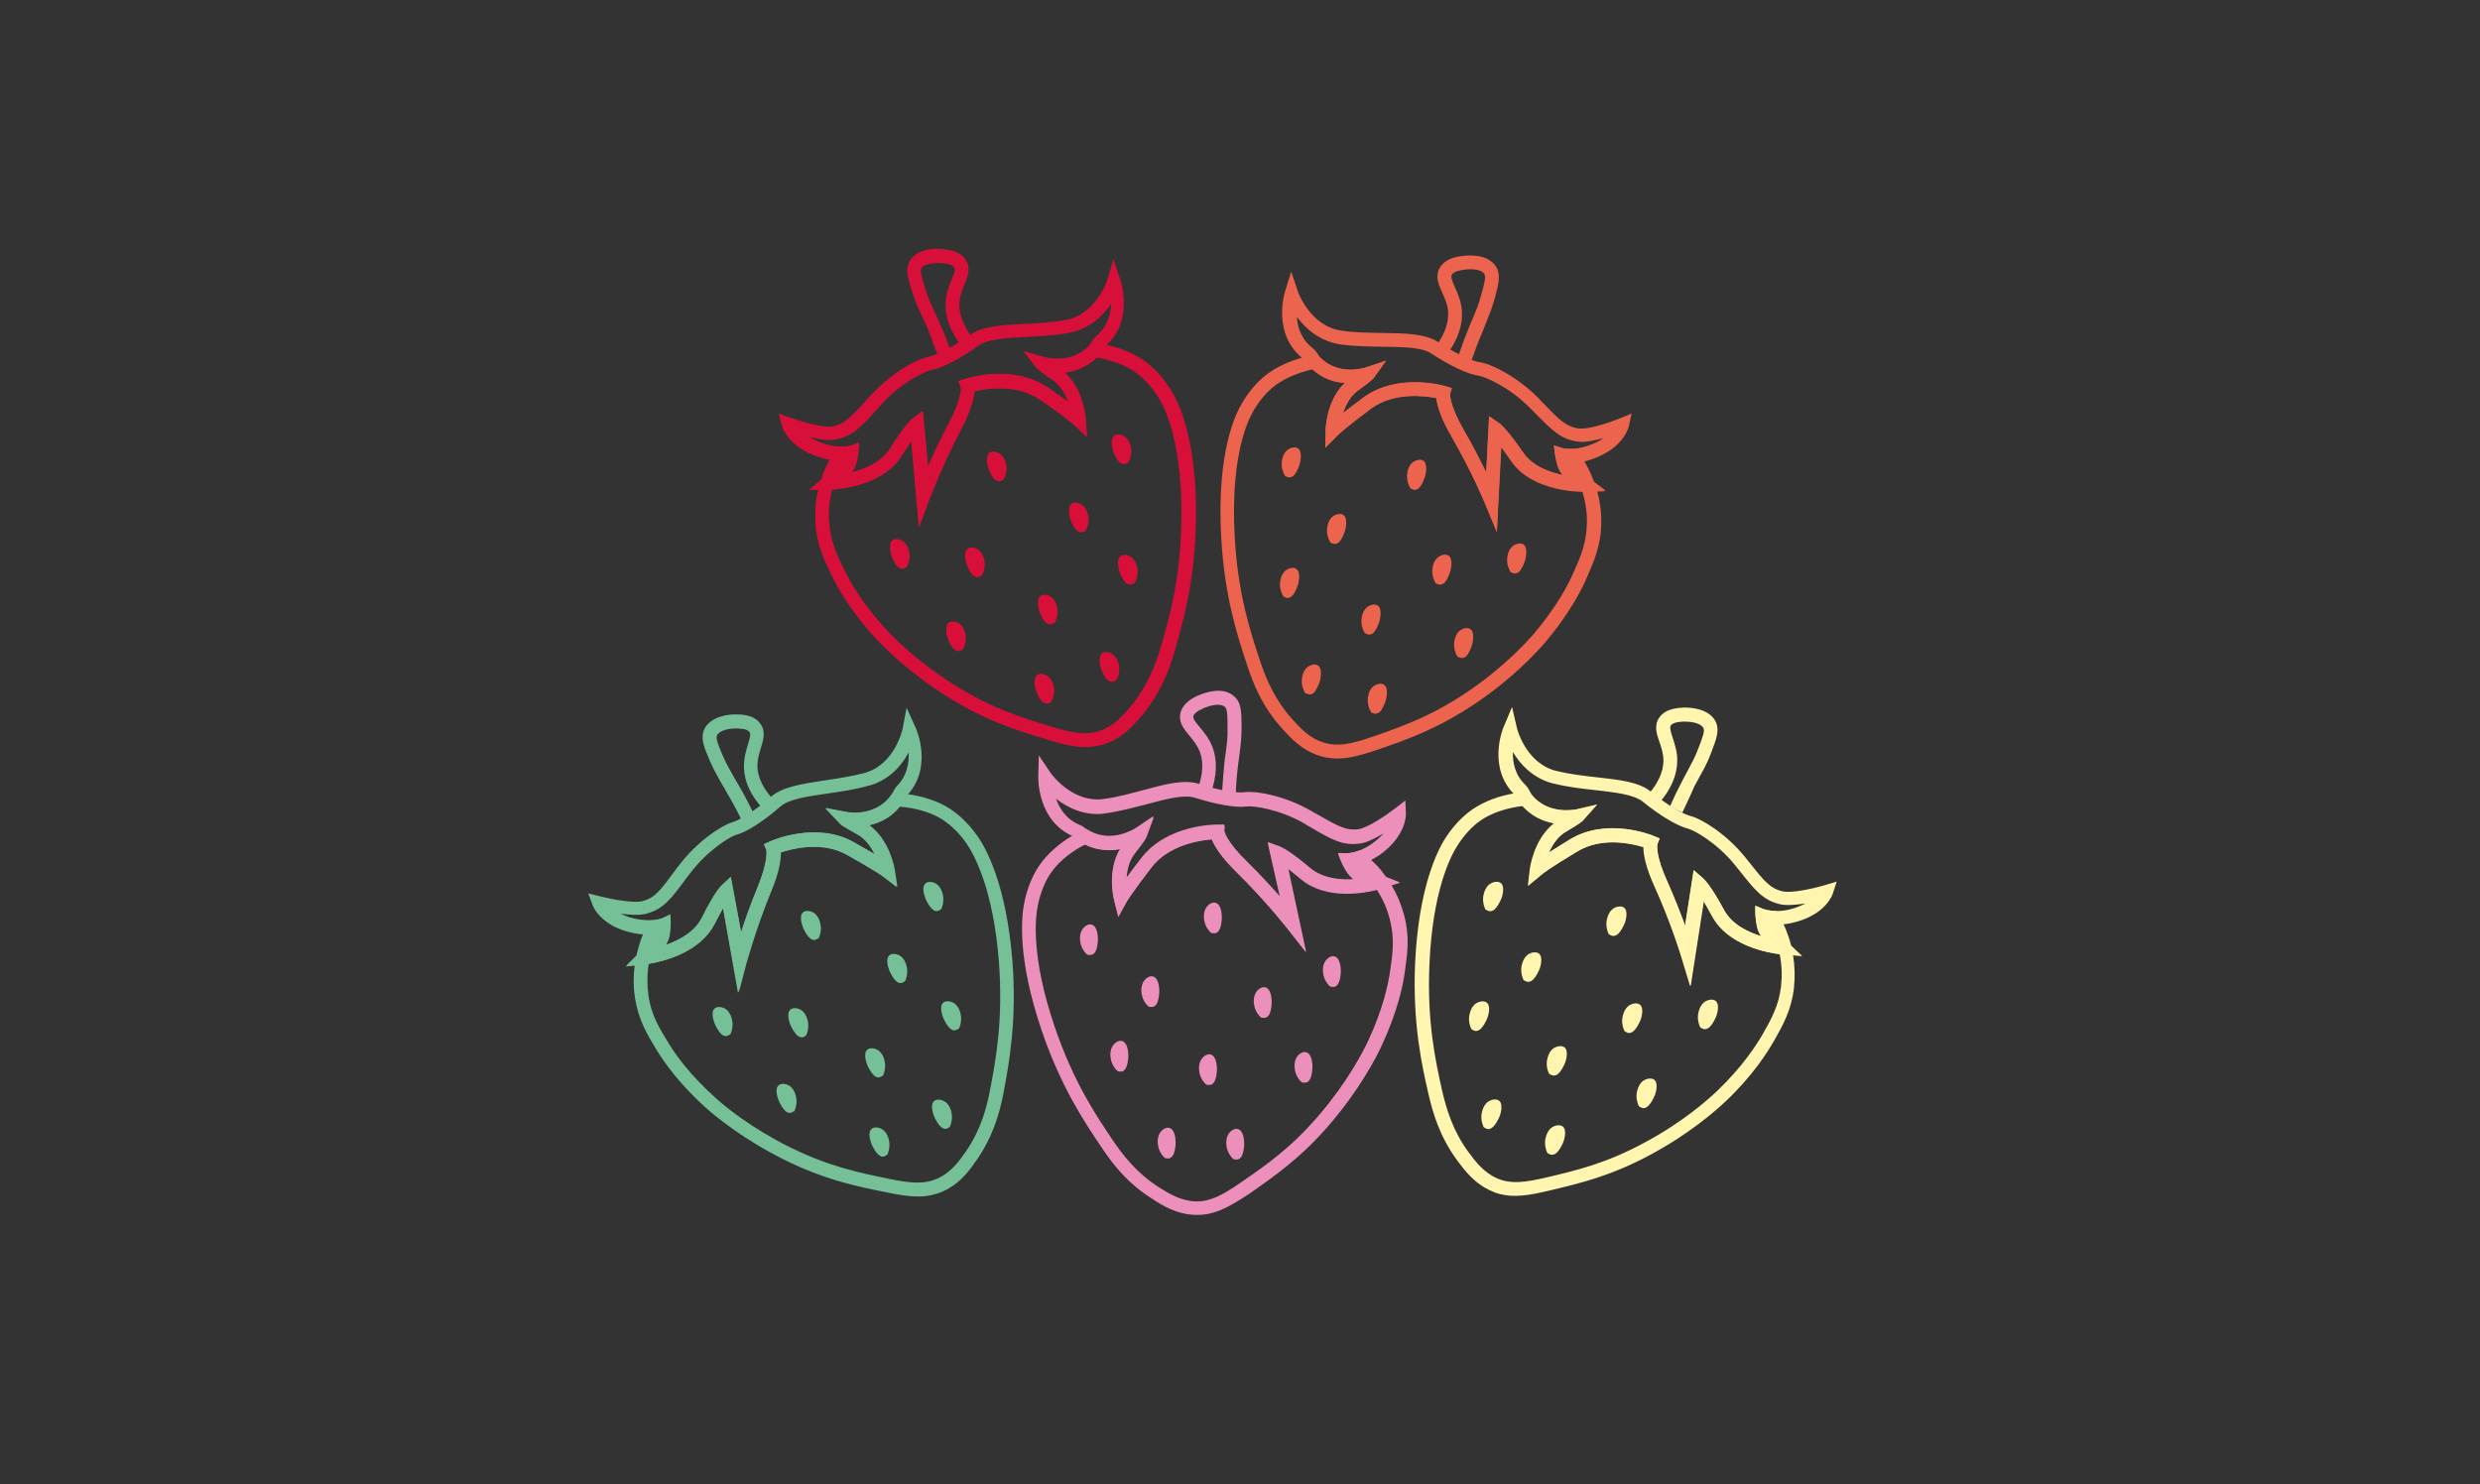 <?xml version="1.0" encoding="utf-8"?>
<!-- Generator: Adobe Illustrator 26.0.0, SVG Export Plug-In . SVG Version: 6.00 Build 0)  -->
<svg version="1.1" id="Capa_1" xmlns="http://www.w3.org/2000/svg" xmlns:xlink="http://www.w3.org/1999/xlink" x="0px" y="0px"
	 viewBox="0 0 864.7 517.5" style="enable-background:new 0 0 864.7 517.5;" xml:space="preserve">
<rect x="0" y="0" width="864.7" height="517.5" fill="#333333" stroke="none"/>
<style type="text/css">
	.st0{fill:#FFFFFF;}
	.st1{fill:#D80F38;}
	.st2{fill:#EC634E;}
	.st3{fill:#75C096;}
	.st4{fill:#ED8FBB;}
	.st5{fill:#FFF5AF;}
</style>
<path class="st0" d="M272.5,272.4"/>
<g>
	<g>
		<path class="st1" d="M364.9,257.8c-10.3-3.1-21-6.4-34.3-14.7c-13.3-8.3-21.9-16.9-25-20.2c-8.8-9.5-13.5-17.9-15.5-22l0,0
			c-2.8-5.7-5.4-11.1-5.8-18.9c-0.2-3.8,0.1-7.6,1-11.3l-3,0l3.9-3.3c0.1-0.2,0.1-0.3,0.2-0.5c0.5-1.6,1.2-3.2,1.9-4.8
			c0.9-1.9,1.9-3.7,3.1-5.4l0.7-1l1.3,0c2.2,0,3.5-0.4,3.5-0.4c0,0,0,0,0,0l2.6-1c0,0-0.2,7.4-3,10.5c4.8-1.1,10.8-3.5,13.9-8.5
			c5-8.1,7.4-10.1,7.8-10.4l3.5-2.6l1.8,19.5c1.8-4.2,4.3-9.6,7.3-15.2c4.4-8.4,4.3-12.1,4.2-12.6l-0.7-2l2.3-0.8
			c0.7-0.2,16.6-5.4,28.9,3c3,2.1,5.3,3.7,7.1,5c-1-2.7-2.7-5.8-5.5-7.7c-4.8-3.3-5.3-3.9-5.5-4.1l-4.6-5.9l7.2,2.1
			c0.4,0.1,9.6,2.7,15.9-4.2l0.9-1l1.3,0.2c1.2,0.2,2.5,0.4,3.7,0.7c5.5,1.2,10.3,3.4,14.1,6.3c1.9,1.5,5.7,4.9,8.9,10.6
			c2.6,4.5,8.5,17.9,8,44.6c-0.4,21.1-4.6,35.4-7.3,44.9c-2,6.8-4.9,14.8-11.4,22.6c-2.8,3.3-6.6,7.9-13,10.1
			c-0.9,0.3-1.7,0.5-2.6,0.7C377.2,261.1,372.2,260.1,364.9,257.8z M371.2,129.8c6.7,5.9,7.3,15.8,7.4,16.3l0.4,6.1l-4.4-4.2
			c0,0-2.4-2.3-11.9-8.8c-8.2-5.6-18.9-3.8-22.9-2.9c-0.2,2.4-1.2,6.8-4.8,13.6c-6.5,12.4-10.7,23.7-10.8,23.8l-3.7,10l-2.7-29.9
			c-0.9,1.3-2,2.9-3.4,5.1c-6.1,9.9-19.9,11.5-24.2,11.8c-1,3.7-1.4,7.4-1.1,11.1c0.4,6.9,2.7,11.6,5.4,17.1l0,0
			c1.9,3.9,6.3,11.8,14.7,20.8c2.9,3.2,11.2,11.4,24,19.4c12.9,8,22.7,11,33.2,14.2c7.6,2.3,12.3,3.2,17.1,1.5
			c5.1-1.7,8.3-5.6,10.8-8.6c5.9-7.1,8.6-14.5,10.5-20.9c2.9-9.8,6.8-23.2,7.1-43.6c0.5-25.5-5-38-7.4-42.1
			c-2.9-5.2-6.4-8.1-7.7-9.1c-3.2-2.5-7.4-4.3-12.2-5.4c-0.7-0.2-1.4-0.3-2.1-0.4C378.8,128,374.7,129.4,371.2,129.8z M334.8,134.9
			L334.8,134.9L334.8,134.9z M364.9,125.2C364.9,125.2,364.9,125.2,364.9,125.2S364.9,125.2,364.9,125.2z"/>
		<path class="st1" d="M317.7,153.8c-0.9,1.3-2,2.9-3.4,5.1c-7.2,11.5-24.8,11.8-25.5,11.8l-6.7,0.1l9.4-7.8l0.1-0.1
			c1.1-0.7,1.9-1.5,2.4-2.3c-0.3,0-0.5,0-0.8,0c-3.2,0-6.5-0.7-9.8-2c-8.9-3.6-10.6-9.7-10.7-10l-1.2-4.4l4.3,1.5
			c3.9,1.4,11.3,3.5,14.2,3c4.4-0.7,6.6-3.2,12.1-9.2c0.6-0.6,1.1-1.3,1.8-1.9c7.2-7.9,16.1-12.6,19.9-13.2c2.5-0.5,7.9-3,14.2-7.5
			c4.5-3.2,11.4-3.6,19.4-4c4.7-0.2,9.5-0.5,14.1-1.3c10.8-2,14.6-14,14.6-14.1l2.1-7.1l2.4,7c0.2,0.6,5,14.7-5.5,23.6
			c-0.3,0.2-0.5,0.7-0.8,1.2c-0.3,0.5-0.6,1.1-1.1,1.6c-3.8,4.2-8.3,5.7-12.1,6.2c6.7,5.9,7.3,15.8,7.4,16.3l0.4,6.1l-4.4-4.2
			c0,0-2.4-2.3-11.9-8.8c-8.2-5.6-18.9-3.9-22.9-2.9c-0.2,2.4-1.2,6.8-4.8,13.6c-6.5,12.4-10.7,23.7-10.8,23.8l-3.7,10L317.7,153.8z
			 M334.1,132.9l2.3-0.8c0.7-0.2,16.6-5.4,28.9,3c3,2.1,5.3,3.7,7.1,5c-1-2.7-2.7-5.8-5.5-7.7c-4.8-3.3-5.3-3.9-5.5-4.1l-4.6-5.9
			l7.2,2.1c0.4,0.1,9.6,2.7,15.9-4.2c0.2-0.2,0.4-0.5,0.6-0.9c0.4-0.7,1-1.6,1.9-2.4c3.8-3.2,4.9-7.5,5-11.1
			c-2.7,4.1-7.3,8.6-14.3,10.1c-0.2,0-0.3,0.1-0.5,0.1c-4.9,0.9-9.9,1.1-14.8,1.4c-6.9,0.3-13.5,0.7-16.8,3.1
			c-6.2,4.5-12.4,7.7-16.2,8.4c-2.3,0.4-10.5,4.4-17.2,11.7c-0.6,0.7-1.2,1.3-1.7,1.9c-5.8,6.4-8.8,9.7-14.8,10.7
			c-2.3,0.4-5.7-0.1-8.8-0.9c0.9,0.5,1.9,1.1,3.1,1.6c2.7,1.1,5.4,1.7,8,1.7c2.2,0,3.5-0.4,3.5-0.4c0,0,0,0,0,0l2.6-1
			c0,0,0.2,7.5-2.5,10.4c4.8-1.2,10.4-3.6,13.5-8.4c5-8.1,7.4-10.1,7.8-10.4l3.5-2.6l1.8,19.5c1.8-4.2,4.3-9.6,7.3-15.2
			c4.4-8.4,4.3-12.1,4.2-12.6L334.1,132.9z M334.8,134.9C334.8,134.9,334.8,134.9,334.8,134.9C334.8,134.9,334.8,134.9,334.8,134.9z
			 M364.9,125.2C364.9,125.2,364.9,125.2,364.9,125.2C364.9,125.2,364.9,125.2,364.9,125.2z"/>
		<path class="st1" d="M326.8,123.4l4.5-1.7c-1.2-3.3-2.5-6.5-3.9-9.6c-0.6-1.3-1.1-2.5-1.6-3.5c-1.3-2.7-2.2-4.7-3.1-7.7
			c-1.3-4.2-2-6.4-1.4-7.4c1.1-1.7,4.6-1.9,6.6-1.8c1.2,0.1,4,0.3,4.8,1.6c0.5,0.7,0.1,1.8-0.9,4.2c-0.9,2.2-2,4.9-2.1,8.2
			c-0.2,4.9,1.6,9.9,5.5,14.9l3.8-2.9c-3.1-4.1-4.6-8.1-4.5-11.8c0.1-2.5,1-4.6,1.8-6.7c1.1-2.8,2.3-5.7,0.5-8.5
			c-2.1-3.4-6.6-3.7-8.5-3.9c-1.9-0.2-8.3-0.3-11,4c-1.8,3-0.8,6.2,0.9,11.4c1,3.3,2.1,5.5,3.4,8.3c0.5,1,1,2.1,1.6,3.4
			C324.4,117.1,325.6,120.3,326.8,123.4z"/>
	</g>
	<path class="st1" d="M393.4,161.3L393.4,161.3L393.4,161.3c0.4-0.7,1.5-2.9,0.9-5.5c-0.2-0.7-0.8-3.2-2.9-4c-0.2-0.1-1.7-0.7-2.8,0
		c-1.6,1.1-0.8,4.5-0.6,5.1c0.2,0.9,1.4,3.7,2.6,4.5C391.8,162.2,392.5,161.7,393.4,161.3"/>
	<path class="st1" d="M349.9,167.3L349.9,167.3L349.9,167.3c0.4-0.7,1.5-2.9,0.9-5.5c-0.2-0.7-0.8-3.2-2.9-4c-0.2-0.1-1.7-0.7-2.8,0
		c-1.6,1.1-0.8,4.5-0.6,5.1c0.2,0.9,1.4,3.7,2.6,4.5C348.3,168.2,349,167.7,349.9,167.3"/>
	<path class="st1" d="M316.1,197.8L316.1,197.8L316.1,197.8c0.4-0.7,1.5-2.9,0.9-5.5c-0.2-0.7-0.8-3.2-2.9-4c-0.2-0.1-1.7-0.7-2.8,0
		c-1.6,1.1-0.8,4.5-0.6,5.1c0.2,0.9,1.4,3.7,2.6,4.5C314.5,198.7,315.2,198.2,316.1,197.8"/>
	<path class="st1" d="M378.5,185.1L378.5,185.1L378.5,185.1c0.4-0.7,1.5-2.9,0.9-5.5c-0.2-0.7-0.8-3.2-2.9-4c-0.2-0.1-1.7-0.7-2.8,0
		c-1.6,1.1-0.8,4.5-0.6,5.1c0.2,0.9,1.4,3.7,2.6,4.5C376.9,186,377.6,185.5,378.5,185.1"/>
	<path class="st1" d="M395.6,203.3L395.6,203.3L395.6,203.3c0.4-0.7,1.5-2.9,0.9-5.5c-0.2-0.7-0.8-3.2-2.9-4c-0.2-0.1-1.7-0.7-2.8,0
		c-1.6,1.1-0.8,4.5-0.6,5.1c0.2,0.9,1.4,3.7,2.6,4.5C394.1,204.2,394.8,203.7,395.6,203.3"/>
	<path class="st1" d="M367.7,217.2L367.7,217.2L367.7,217.2c0.4-0.7,1.5-2.9,0.9-5.5c-0.2-0.7-0.8-3.2-2.9-4c-0.2-0.1-1.7-0.7-2.8,0
		c-1.6,1.1-0.8,4.5-0.6,5.1c0.2,0.9,1.4,3.7,2.6,4.5C366.1,218.1,366.8,217.6,367.7,217.2"/>
	<path class="st1" d="M389.2,237.2L389.2,237.2L389.2,237.2c0.4-0.7,1.5-2.9,0.9-5.5c-0.2-0.7-0.8-3.2-2.9-4c-0.2-0.1-1.7-0.7-2.8,0
		c-1.6,1.1-0.8,4.5-0.6,5.1c0.2,0.9,1.4,3.7,2.6,4.5C387.7,238.1,388.4,237.6,389.2,237.2"/>
	<path class="st1" d="M366.5,244.8L366.5,244.8L366.5,244.8c0.4-0.7,1.5-2.9,0.9-5.5c-0.2-0.7-0.8-3.2-2.9-4c-0.2-0.1-1.7-0.7-2.8,0
		c-1.6,1.1-0.8,4.5-0.6,5.1c0.2,0.9,1.4,3.7,2.6,4.5C365,245.7,365.7,245.2,366.5,244.8"/>
	<path class="st1" d="M335.7,226.5L335.7,226.5L335.7,226.5c0.4-0.7,1.5-2.9,0.9-5.5c-0.2-0.7-0.8-3.2-2.9-4c-0.2-0.1-1.7-0.7-2.8,0
		c-1.6,1.1-0.8,4.5-0.6,5.1c0.2,0.9,1.4,3.7,2.6,4.5C334.2,227.4,334.9,226.9,335.7,226.5"/>
	<path class="st1" d="M342.3,200.7L342.3,200.7L342.3,200.7c0.4-0.7,1.5-2.9,0.9-5.5c-0.2-0.7-0.8-3.2-2.9-4c-0.2-0.1-1.7-0.7-2.8,0
		c-1.6,1.1-0.8,4.5-0.6,5.1c0.2,0.9,1.4,3.7,2.6,4.5C340.8,201.6,341.5,201.1,342.3,200.7"/>
</g>
<g>
	<g>
		<path class="st2" d="M462.9,264.2c-0.9-0.1-1.7-0.3-2.6-0.6c-6.4-1.9-10.4-6.4-13.3-9.6c-6.8-7.5-10-15.4-12.2-22.2
			c-3.1-9.4-7.9-23.5-9-44.6c-1.5-26.7,3.9-40.3,6.3-44.9c3-5.8,6.6-9.3,8.5-10.9c3.6-3,8.4-5.4,13.8-6.8c1.2-0.3,2.4-0.6,3.6-0.8
			l1.3-0.2l0.9,0.9c6.5,6.7,15.6,3.7,16,3.6l7.1-2.4l-4.4,6.1c-0.2,0.2-0.6,0.9-5.4,4.3c-2.8,2-4.3,5.1-5.2,7.9
			c1.7-1.4,4-3.1,6.9-5.3c12-8.9,28.1-4.3,28.7-4.1l2.3,0.7l-0.6,2.1c0,0.5,0,4.2,4.7,12.4c3.2,5.5,5.8,10.7,7.9,14.9l1-19.6
			l3.6,2.5c0.4,0.3,2.9,2.3,8.2,10.1c3.3,4.9,9.3,7,14.2,8c-2.9-3.1-3.4-10.4-3.4-10.4l2.7,0.9c0,0,0,0,0,0c0,0,1.3,0.4,3.5,0.3
			l1.3,0l0.8,1c1.3,1.7,2.4,3.4,3.4,5.3c0.8,1.5,1.5,3.1,2.1,4.7c0.1,0.2,0.1,0.3,0.2,0.5l4.1,3.1l-3,0.1c1,3.7,1.5,7.5,1.4,11.3
			c-0.1,7.9-2.6,13.3-5.1,19.1l0,0c-1.8,4.2-6.2,12.7-14.6,22.6c-3,3.4-11.2,12.4-24.2,21.1c-13.1,8.8-23.6,12.5-33.8,16
			C473,263.9,468,265.1,462.9,264.2z M457.7,128.8c-0.7,0.1-1.4,0.3-2.1,0.5c-4.7,1.3-8.9,3.3-12,5.9c-1.3,1.1-4.6,4.2-7.3,9.4
			c-2.2,4.3-7.2,16.9-5.8,42.4c1.1,20.4,5.6,33.6,8.8,43.3c2.1,6.3,5.1,13.6,11.3,20.5c2.7,3,6,6.7,11.2,8.2c4.8,1.4,9.5,0.4,17-2.2
			c10.3-3.6,20.1-7,32.6-15.4c12.5-8.4,20.4-17,23.3-20.3c8-9.4,12.2-17.4,13.9-21.4l0,0c2.5-5.6,4.6-10.4,4.7-17.3
			c0.1-3.7-0.5-7.5-1.6-11.1c-4.3-0.1-18.1-1.2-24.7-10.8c-1.4-2.1-2.6-3.7-3.5-4.9l-1.6,29.9l-4.1-9.9c0-0.1-4.7-11.3-11.7-23.4
			c-3.9-6.7-5-10.9-5.3-13.4c-4.1-0.8-14.8-2.2-22.8,3.7c-9.2,6.9-11.6,9.2-11.6,9.3l-4.3,4.3l0.1-6.1c0-0.5,0.3-10.4,6.7-16.5
			C465.5,133.4,461.3,132.2,457.7,128.8z M505.6,137.4L505.6,137.4L505.6,137.4z M475.1,128.8C475.1,128.8,475.1,128.8,475.1,128.8
			C475.1,128.8,475.1,128.8,475.1,128.8z"/>
		<path class="st2" d="M521.9,185.5l-4.1-9.9c0-0.1-4.7-11.3-11.7-23.4c-3.9-6.7-5-10.9-5.3-13.4c-4.1-0.8-14.8-2.2-22.8,3.7
			c-9.2,6.9-11.6,9.2-11.6,9.3l-4.3,4.3l0.1-6.1c0-0.5,0.3-10.4,6.7-16.5c-3.9-0.3-8.4-1.7-12.4-5.7c-0.5-0.5-0.9-1.1-1.2-1.6
			c-0.3-0.5-0.6-0.9-0.9-1.1c-10.8-8.4-6.6-22.7-6.4-23.3l2.2-7.1l2.4,7.1c0,0.1,4.3,12,15.2,13.5c4.7,0.7,9.5,0.7,14.2,0.8
			c8,0.1,14.9,0.2,19.5,3.2c6.5,4.3,11.9,6.6,14.5,7c3.8,0.5,12.9,4.9,20.4,12.5c0.6,0.7,1.2,1.3,1.8,1.9c5.6,5.8,8,8.2,12.4,8.7
			c3,0.4,10.2-1.9,14.1-3.5l4.2-1.7l-1,4.5c-0.1,0.3-1.5,6.5-10.3,10.4c-3.3,1.5-6.5,2.3-9.7,2.4c-0.3,0-0.5,0-0.8,0
			c0.5,0.8,1.3,1.6,2.5,2.2l0.1,0.1l9.7,7.5l-6.7,0.2c-0.7,0-18.3,0.4-25.9-10.8c-1.4-2.1-2.6-3.7-3.5-4.9L521.9,185.5z
			 M505.6,137.4c0,0.5,0,4.2,4.7,12.4c3.2,5.5,5.8,10.7,7.9,14.9l1-19.6l3.6,2.5c0.4,0.3,2.9,2.3,8.2,10.1c3.2,4.7,9,6.9,13.8,7.9
			c-2.8-2.8-2.9-10.3-2.9-10.3l2.7,0.9c0,0,0,0,0,0c0,0,1.3,0.4,3.5,0.3c2.6-0.1,5.2-0.8,7.9-2c1.2-0.5,2.2-1.1,3-1.7
			c-3.1,0.8-6.4,1.5-8.7,1.2c-6.1-0.8-9.1-3.9-15.2-10.1c-0.6-0.6-1.2-1.2-1.8-1.8c-7-7.1-15.4-10.7-17.7-11.1
			c-3.8-0.5-10.1-3.5-16.5-7.7c-3.4-2.3-10-2.3-16.9-2.4c-4.8-0.1-9.8-0.1-14.8-0.8c-0.2,0-0.3-0.1-0.5-0.1
			c-7.1-1.2-11.8-5.6-14.7-9.5c0.2,3.6,1.5,7.8,5.5,10.9c0.9,0.7,1.5,1.6,1.9,2.3c0.2,0.3,0.4,0.7,0.6,0.9c6.5,6.7,15.6,3.7,16,3.6
			l7.1-2.4l-4.4,6.1c-0.2,0.2-0.6,0.9-5.4,4.3c-2.8,2-4.3,5.1-5.2,7.9c1.7-1.4,4-3.1,6.9-5.3c12-8.9,28.1-4.3,28.7-4.1l2.3,0.7
			L505.6,137.4z M505.6,137.4C505.6,137.4,505.6,137.4,505.6,137.4S505.6,137.4,505.6,137.4z M475.1,128.8
			C475.1,128.8,475.1,128.8,475.1,128.8C475.1,128.8,475.1,128.8,475.1,128.8z"/>
		<path class="st2" d="M513.1,125.6l-4.6-1.5c1.1-3.3,2.3-6.6,3.6-9.7c0.5-1.3,1-2.5,1.5-3.6c1.2-2.8,2-4.8,2.8-7.8
			c1.2-4.2,1.8-6.5,1.1-7.5c-1.1-1.7-4.7-1.8-6.6-1.5c-1.2,0.1-4,0.5-4.7,1.8c-0.4,0.7,0,1.8,1,4.2c1,2.1,2.2,4.8,2.5,8.1
			c0.4,4.9-1.2,10-4.9,15.1l-3.9-2.8c3-4.2,4.3-8.2,4-11.9c-0.2-2.5-1.2-4.6-2.1-6.6c-1.2-2.7-2.5-5.6-0.8-8.5c2-3.5,6.4-4,8.3-4.2
			c1.9-0.2,8.3-0.7,11.2,3.6c1.9,2.9,1.1,6.1-0.4,11.5c-0.9,3.3-1.9,5.5-3,8.4c-0.4,1-0.9,2.2-1.4,3.5
			C515.4,119.2,514.2,122.4,513.1,125.6z"/>
	</g>
	<path class="st2" d="M448.1,166L448.1,166L448.1,166c-0.4-0.7-1.6-2.8-1.1-5.5c0.1-0.7,0.6-3.2,2.7-4.1c0.2-0.1,1.7-0.8,2.8-0.1
		c1.7,1,0.9,4.4,0.8,5.1c-0.2,0.9-1.3,3.8-2.4,4.6S449,166.4,448.1,166"/>
	<path class="st2" d="M491.8,170.3L491.8,170.3L491.8,170.3c-0.4-0.7-1.6-2.8-1.1-5.5c0.1-0.7,0.6-3.2,2.7-4.1
		c0.2-0.1,1.7-0.8,2.8-0.1c1.7,1,0.9,4.4,0.8,5.1c-0.2,0.9-1.3,3.8-2.4,4.6C493.4,171.2,492.6,170.7,491.8,170.3"/>
	<path class="st2" d="M526.7,199.5L526.7,199.5L526.7,199.5c-0.4-0.7-1.6-2.8-1.1-5.5c0.1-0.7,0.6-3.2,2.7-4.1
		c0.2-0.1,1.7-0.8,2.8-0.1c1.7,1,0.9,4.4,0.8,5.1c-0.2,0.9-1.3,3.8-2.4,4.6C528.3,200.3,527.6,199.9,526.7,199.5"/>
	<path class="st2" d="M463.9,189.2L463.9,189.2L463.9,189.2c-0.4-0.7-1.6-2.8-1.1-5.5c0.1-0.7,0.6-3.2,2.7-4.1
		c0.2-0.1,1.7-0.8,2.8-0.1c1.7,1,0.9,4.4,0.8,5.1c-0.2,0.9-1.3,3.8-2.4,4.6S464.7,189.6,463.9,189.2"/>
	<path class="st2" d="M447.5,208L447.5,208L447.5,208c-0.4-0.7-1.6-2.8-1.1-5.5c0.1-0.7,0.6-3.2,2.7-4.1c0.2-0.1,1.7-0.8,2.8-0.1
		c1.7,1,0.9,4.4,0.8,5.1c-0.2,0.9-1.3,3.8-2.4,4.6C449,208.9,448.3,208.4,447.5,208"/>
	<path class="st2" d="M475.9,220.8L475.9,220.8L475.9,220.8c-0.4-0.7-1.6-2.8-1.1-5.5c0.1-0.7,0.6-3.2,2.7-4.1
		c0.2-0.1,1.7-0.8,2.8-0.1c1.7,1,0.9,4.4,0.8,5.1c-0.2,0.9-1.3,3.8-2.4,4.6S476.8,221.2,475.9,220.8"/>
	<path class="st2" d="M455.1,241.7L455.1,241.7L455.1,241.7c-0.4-0.7-1.6-2.8-1.1-5.5c0.1-0.7,0.6-3.2,2.7-4.1
		c0.2-0.1,1.7-0.8,2.8-0.1c1.7,1,0.9,4.4,0.8,5.1c-0.2,0.9-1.3,3.8-2.4,4.6S456,242,455.1,241.7"/>
	<path class="st2" d="M478.1,248.4L478.1,248.4L478.1,248.4c-0.4-0.7-1.6-2.8-1.1-5.5c0.1-0.7,0.6-3.2,2.7-4.1
		c0.2-0.1,1.7-0.8,2.8-0.1c1.7,1,0.9,4.4,0.8,5.1c-0.2,0.9-1.3,3.8-2.4,4.6C479.7,249.2,478.9,248.8,478.1,248.4"/>
	<path class="st2" d="M508.2,229L508.2,229L508.2,229c-0.4-0.7-1.6-2.8-1.1-5.5c0.1-0.7,0.6-3.2,2.7-4.1c0.2-0.1,1.7-0.8,2.8-0.1
		c1.7,1,0.9,4.4,0.8,5.1c-0.2,0.9-1.3,3.8-2.4,4.6C509.8,229.8,509.1,229.3,508.2,229"/>
	<path class="st2" d="M500.6,203.4L500.6,203.4L500.6,203.4c-0.4-0.7-1.6-2.8-1.1-5.5c0.1-0.7,0.6-3.2,2.7-4.1
		c0.2-0.1,1.7-0.8,2.8-0.1c1.7,1,0.9,4.4,0.8,5.1c-0.2,0.9-1.3,3.8-2.4,4.6S501.5,203.8,500.6,203.4"/>
</g>
<g>
	<g>
		<path class="st3" d="M308.9,415.7c-10.6-2.1-21.5-4.4-35.6-11.4c-14-7-23.4-14.7-26.8-17.7c-9.7-8.6-15.1-16.5-17.5-20.4l0,0
			c-3.3-5.4-6.4-10.5-7.6-18.3c-0.6-3.8-0.6-7.6-0.1-11.4l-3,0.3l3.6-3.6c0-0.2,0.1-0.3,0.1-0.5c0.4-1.7,0.9-3.3,1.4-4.9
			c0.7-2,1.6-3.9,2.6-5.7l0.6-1.1l1.2-0.1c2.2-0.2,3.4-0.8,3.4-0.8c0,0,0,0,0,0l2.5-1.2c0,0,0.5,7.4-1.9,10.8
			c4.7-1.6,10.4-4.5,13-9.8c4.2-8.5,6.4-10.7,6.8-11.1l3.2-3l3.6,19.3c1.4-4.4,3.4-10,5.8-15.8c3.6-8.8,3.1-12.5,3-12.9l-0.9-2
			l2.2-1c0.6-0.3,16-7,29,0.3c3.2,1.8,5.6,3.2,7.5,4.3c-1.3-2.6-3.2-5.5-6.2-7.1c-5.1-2.8-5.7-3.4-5.9-3.6l-5.2-5.5l7.4,1.4
			c0.4,0.1,9.8,1.8,15.4-5.7l0.8-1l1.3,0.1c1.3,0.1,2.5,0.2,3.7,0.3c5.5,0.7,10.6,2.4,14.6,4.9c2.1,1.3,6.1,4.3,9.9,9.7
			c3,4.2,10.1,17,12.2,43.6c1.6,21-1.2,35.7-3,45.4c-1.3,7-3.5,15.2-9.2,23.6c-2.5,3.6-5.8,8.5-12,11.3c-0.8,0.4-1.7,0.7-2.5,0.9
			C321.6,417.8,316.5,417.3,308.9,415.7z M303.1,287.7c7.2,5.2,8.8,15.1,8.9,15.5l0.9,6l-4.8-3.7c0,0-2.7-2-12.7-7.6
			c-8.7-4.8-19.2-2-23.1-0.7c0,2.4-0.5,6.8-3.5,13.9c-5.3,12.9-8.4,24.6-8.5,24.7l-2.7,10.3l-5.5-29.5c-0.8,1.4-1.7,3.1-2.9,5.4
			c-5.2,10.4-18.7,13.3-23,14c-0.6,3.7-0.6,7.5-0.1,11.2c1,6.8,3.8,11.3,7,16.5l0,0c2.2,3.7,7.4,11.1,16.6,19.3
			c3.2,2.9,12.2,10.3,25.7,17c13.6,6.7,23.7,8.8,34.4,11c7.8,1.6,12.5,2,17.1-0.1c4.9-2.2,7.7-6.3,10-9.6c5.2-7.6,7.2-15.3,8.4-21.8
			c1.9-10,4.5-23.7,3-44.1c-2-25.5-8.6-37.3-11.3-41.3c-3.4-4.9-7.1-7.5-8.5-8.4c-3.4-2.1-7.8-3.6-12.7-4.2
			c-0.7-0.1-1.4-0.2-2.1-0.2C310.6,285.2,306.6,286.9,303.1,287.7z M267.4,296.2L267.4,296.2L267.4,296.2z M296.5,283.7
			C296.5,283.7,296.5,283.7,296.5,283.7S296.5,283.7,296.5,283.7z"/>
		<path class="st3" d="M252.1,316.7c-0.8,1.4-1.7,3.1-2.9,5.4c-6.1,12.1-23.5,14.1-24.3,14.2l-6.7,0.7l8.6-8.7l0.1-0.1
			c1.1-0.8,1.7-1.7,2.2-2.5c-0.3,0-0.5,0.1-0.8,0.1c-3.2,0.3-6.5-0.1-10-1.1c-9.2-2.7-11.5-8.7-11.6-8.9l-1.6-4.3l4.4,1.1
			c4,1,11.6,2.4,14.5,1.6c4.3-1.1,6.3-3.8,11.1-10.3c0.5-0.7,1-1.4,1.6-2.1c6.4-8.5,14.9-14,18.6-15.1c2.5-0.7,7.6-3.7,13.4-8.8
			c4.1-3.6,11-4.6,18.9-5.8c4.6-0.7,9.4-1.4,13.9-2.6c10.6-3,13.2-15.3,13.2-15.4l1.4-7.3l3.1,6.8c0.3,0.6,6.3,14.2-3.2,24
			c-0.3,0.3-0.5,0.7-0.7,1.2c-0.3,0.5-0.5,1.1-1,1.7c-3.3,4.5-7.7,6.5-11.5,7.3c7.2,5.2,8.8,15.1,8.9,15.5l0.9,6l-4.8-3.7
			c0,0-2.7-2-12.7-7.6c-8.7-4.8-19.2-2-23.1-0.7c0,2.4-0.5,6.8-3.5,13.9c-5.3,12.9-8.4,24.6-8.5,24.7l-2.7,10.3L252.1,316.7z
			 M266.5,294.3l2.2-1c0.6-0.3,16-7,29,0.3c3.2,1.8,5.6,3.2,7.5,4.3c-1.3-2.6-3.2-5.5-6.2-7.1c-5.1-2.8-5.7-3.4-5.9-3.6l-5.2-5.5
			l7.4,1.4c0.4,0.1,9.8,1.8,15.4-5.7c0.2-0.2,0.3-0.6,0.5-0.9c0.4-0.7,0.8-1.7,1.6-2.5c3.5-3.6,4.2-8,4-11.6
			c-2.3,4.3-6.4,9.3-13.3,11.4c-0.2,0.1-0.3,0.1-0.5,0.1c-4.8,1.4-9.8,2.1-14.6,2.8c-6.9,1-13.4,1.9-16.4,4.6
			c-5.7,5-11.6,8.8-15.3,9.8c-2.2,0.6-10,5.4-16,13.3c-0.5,0.7-1.1,1.4-1.6,2.1c-5.2,7-7.8,10.5-13.8,12.1c-2.3,0.6-5.7,0.4-8.8,0
			c0.9,0.5,2,0.9,3.2,1.3c2.8,0.8,5.6,1.1,8.1,0.9c2.2-0.2,3.4-0.8,3.4-0.8c0,0,0,0,0,0l2.5-1.2c0,0,0.9,7.5-1.5,10.6
			c4.6-1.6,10.1-4.5,12.6-9.6c4.2-8.5,6.4-10.7,6.8-11.1l3.2-3l3.6,19.3c1.4-4.4,3.4-10,5.8-15.8c3.6-8.8,3.1-12.5,3-12.9
			L266.5,294.3z M267.4,296.2C267.4,296.2,267.4,296.2,267.4,296.2C267.4,296.2,267.4,296.2,267.4,296.2z M296.5,283.7
			C296.5,283.7,296.5,283.7,296.5,283.7C296.5,283.7,296.5,283.7,296.5,283.7z"/>
		<path class="st3" d="M258.4,285.6l4.3-2.1c-1.5-3.1-3.1-6.2-4.8-9.1c-0.7-1.3-1.4-2.4-1.9-3.3c-1.5-2.6-2.6-4.5-3.9-7.4
			c-1.7-4-2.6-6.2-2.1-7.3c0.9-1.8,4.4-2.4,6.4-2.4c1.2,0,4,0,4.9,1.2c0.5,0.7,0.3,1.8-0.5,4.3c-0.7,2.2-1.5,5-1.4,8.4
			c0.2,4.9,2.5,9.7,6.8,14.3l3.5-3.3c-3.5-3.8-5.4-7.6-5.6-11.3c-0.1-2.5,0.5-4.7,1.2-6.8c0.9-2.9,1.8-5.9-0.3-8.6
			c-2.4-3.2-6.9-3.1-8.8-3.1c-1.9,0-8.3,0.5-10.6,5.1c-1.5,3.1-0.2,6.2,2,11.3c1.4,3.2,2.6,5.2,4.1,7.9c0.6,1,1.2,2,1.9,3.3
			C255.3,279.5,256.9,282.5,258.4,285.6z"/>
	</g>
	<path class="st3" d="M328.2,317L328.2,317L328.2,317c0.3-0.7,1.2-3,0.4-5.6c-0.2-0.7-1-3.1-3.2-3.7c-0.2-0.1-1.8-0.5-2.7,0.3
		c-1.5,1.3-0.3,4.5-0.1,5.1c0.3,0.9,1.7,3.6,3,4.3C326.7,318,327.4,317.5,328.2,317"/>
	<path class="st3" d="M285.5,327.1L285.5,327.1L285.5,327.1c0.3-0.7,1.2-3,0.4-5.6c-0.2-0.7-1-3.1-3.2-3.7c-0.2-0.1-1.8-0.5-2.7,0.3
		c-1.5,1.3-0.3,4.5-0.1,5.1c0.3,0.9,1.7,3.6,3,4.3C284,328.1,284.7,327.5,285.5,327.1"/>
	<path class="st3" d="M254.7,360.6L254.7,360.6L254.7,360.6c0.3-0.7,1.2-3,0.4-5.6c-0.2-0.7-1-3.1-3.2-3.7c-0.2-0.1-1.8-0.5-2.7,0.3
		c-1.5,1.3-0.3,4.5-0.1,5.1c0.3,0.9,1.7,3.6,3,4.3C253.2,361.6,253.9,361.1,254.7,360.6"/>
	<path class="st3" d="M315.6,342.1L315.6,342.1L315.6,342.1c0.3-0.7,1.2-3,0.4-5.6c-0.2-0.7-1-3.1-3.2-3.7c-0.2-0.1-1.8-0.5-2.7,0.3
		c-1.5,1.3-0.3,4.5-0.1,5.1c0.3,0.9,1.7,3.6,3,4.3C314.2,343.1,314.8,342.6,315.6,342.1"/>
	<path class="st3" d="M334.4,358.6L334.4,358.6L334.4,358.6c0.3-0.7,1.2-3,0.4-5.6c-0.2-0.7-1-3.1-3.2-3.7c-0.2-0.1-1.8-0.5-2.7,0.3
		c-1.5,1.3-0.3,4.5-0.1,5.1c0.3,0.9,1.7,3.6,3,4.3C332.9,359.6,333.6,359,334.4,358.6"/>
	<path class="st3" d="M307.9,375L307.9,375L307.9,375c0.3-0.7,1.2-3,0.4-5.6c-0.2-0.7-1-3.1-3.2-3.7c-0.2-0.1-1.8-0.5-2.7,0.3
		c-1.5,1.3-0.3,4.5-0.1,5.1c0.3,0.9,1.7,3.6,3,4.3C306.4,376,307.1,375.5,307.9,375"/>
	<path class="st3" d="M331.2,392.9L331.2,392.9L331.2,392.9c0.3-0.7,1.2-3,0.4-5.6c-0.2-0.7-1-3.1-3.2-3.7c-0.2-0.1-1.8-0.5-2.7,0.3
		c-1.5,1.3-0.3,4.5-0.1,5.1c0.3,0.9,1.7,3.6,3,4.3S330.4,393.4,331.2,392.9"/>
	<path class="st3" d="M309.4,402.6L309.4,402.6L309.4,402.6c0.3-0.7,1.2-3,0.4-5.6c-0.2-0.7-1-3.1-3.2-3.7c-0.2-0.1-1.8-0.5-2.7,0.3
		c-1.5,1.3-0.3,4.5-0.1,5.1c0.3,0.9,1.7,3.6,3,4.3C307.9,403.7,308.6,403.1,309.4,402.6"/>
	<path class="st3" d="M277,387.4L277,387.4L277,387.4c0.3-0.7,1.2-3,0.4-5.6c-0.2-0.7-1-3.1-3.2-3.7c-0.2-0.1-1.8-0.5-2.7,0.3
		c-1.5,1.3-0.3,4.5-0.1,5.1c0.3,0.9,1.7,3.6,3,4.3C275.5,388.4,276.2,387.8,277,387.4"/>
	<path class="st3" d="M281.1,361L281.1,361L281.1,361c0.3-0.7,1.2-3,0.4-5.6c-0.2-0.7-1-3.1-3.2-3.7c-0.2-0.1-1.8-0.5-2.7,0.3
		c-1.5,1.3-0.3,4.5-0.1,5.1c0.3,0.9,1.7,3.6,3,4.3S280.3,361.5,281.1,361"/>
</g>
<g>
	<g>
		<path class="st4" d="M419.7,423.5c-0.9,0.1-1.7,0.1-2.7,0.1c-6.7-0.1-11.8-3.3-15.4-5.7c-8.6-5.4-13.8-12.2-17.7-18.1
			c-5.5-8.2-13.9-20.5-20.7-40.5c-8.6-25.3-7.1-39.8-6-44.9c1.3-6.4,3.9-10.8,5.3-12.8c2.7-3.9,6.7-7.4,11.5-10.3
			c1.1-0.6,2.2-1.2,3.3-1.8l1.2-0.6l1.1,0.6c8,4.7,16-0.6,16.4-0.8l6.2-4.2l-2.6,7c-0.1,0.3-0.4,1-4,5.6c-2.1,2.7-2.8,6.1-2.9,9
			c1.3-1.8,3-4.1,5.2-6.9c9.1-11.8,25.9-11.7,26.6-11.7l2.4,0l0,2.2c0.1,0.5,1.1,4.1,7.9,10.7c4.5,4.4,8.5,8.8,11.6,12.3l-4.3-19.1
			l4.1,1.5c0.5,0.2,3.4,1.4,10.6,7.5c4.5,3.8,10.9,4.3,15.8,3.9c-3.6-2.2-6-9.1-6-9.1l2.8,0.1c0,0,0,0,0,0c0,0,1.4,0,3.5-0.6
			l1.2-0.4l1,0.8c1.7,1.3,3.2,2.7,4.7,4.2c1.2,1.2,2.3,2.6,3.3,4c0.1,0.1,0.2,0.3,0.3,0.4l4.7,1.9l-2.9,0.9c2,3.3,3.4,6.8,4.4,10.5
			c2,7.6,1.1,13.5,0.2,19.8l0,0c-0.6,4.6-2.6,13.9-8.1,25.7c-1.9,4.1-7.5,14.9-17.7,26.9c-10.2,12-19.4,18.3-28.2,24.5
			C429.3,420.4,424.8,422.9,419.7,423.5z M378.3,294.5c-0.6,0.3-1.3,0.7-1.9,1c-4.2,2.5-7.7,5.5-10,8.9c-1,1.4-3.3,5.2-4.5,11.1
			c-1,4.7-2.4,18.2,5.8,42.4c6.6,19.4,14.4,30.9,20.1,39.4c3.7,5.5,8.5,11.7,16.3,16.7c3.4,2.1,7.6,4.8,12.9,4.9
			c5,0.1,9.3-2.2,15.8-6.7c9-6.2,17.5-12.1,27.3-23.6c9.8-11.5,15.1-21.8,17-25.8c5.2-11.2,7-20,7.6-24.3l0,0
			c0.9-6,1.6-11.2-0.1-17.9c-0.9-3.6-2.4-7.1-4.5-10.3c-4.2,1.1-17.8,3.7-26.6-3.8c-1.9-1.6-3.5-2.8-4.7-3.8l6.5,29.3l-6.6-8.4
			c-0.1-0.1-7.5-9.6-17.5-19.4c-5.5-5.4-7.8-9.2-8.7-11.5c-4.2,0.3-14.9,1.9-21,9.7c-7,9.1-8.7,12-8.7,12l-2.9,5.3l-1.5-5.9
			c-0.1-0.4-2.5-10.1,2.1-17.7C387.1,296.7,382.7,296.7,378.3,294.5z M426.8,289.9L426.8,289.9L426.8,289.9z M395.1,289.8
			C395.1,289.8,395.1,289.8,395.1,289.8C395.1,289.8,395.1,289.8,395.1,289.8z"/>
		<path class="st4" d="M455.4,331.9l-6.6-8.4c-0.1-0.1-7.5-9.6-17.5-19.4c-5.5-5.4-7.8-9.2-8.7-11.5c-4.2,0.3-14.9,1.9-21,9.7
			c-7,9.1-8.7,12-8.7,12l-2.9,5.3l-1.5-5.9c-0.1-0.4-2.5-10.1,2.1-17.7c-3.8,0.7-8.6,0.6-13.4-2.2c-0.6-0.4-1.1-0.8-1.6-1.2
			c-0.4-0.4-0.8-0.7-1.2-0.9c-12.6-5.2-12.4-20.1-12.4-20.8l0.2-7.5l4.2,6.2c0.1,0.1,7.3,10.4,18.3,9c4.7-0.6,9.3-1.9,13.9-3.1
			c7.7-2.1,14.4-3.9,19.7-2.1c7.4,2.4,13.3,3.2,15.8,2.8c3.8-0.5,13.8,1.2,23,6.5c0.8,0.5,1.5,0.9,2.3,1.3c7,4,9.9,5.7,14.3,5.1
			c3-0.4,9.3-4.6,12.7-7.2l3.6-2.8l0.2,4.6c0,0.3,0.2,6.6-7.1,12.8c-2.7,2.3-5.7,3.9-8.7,4.9c-0.3,0.1-0.5,0.2-0.8,0.2
			c0.7,0.6,1.7,1.2,3,1.5l0.2,0l11.3,4.6l-6.4,2c-0.7,0.2-17.5,5.3-27.9-3.5c-1.9-1.6-3.5-2.8-4.7-3.8L455.4,331.9z M426.8,289.9
			c0.1,0.5,1.1,4.1,7.9,10.7c4.5,4.4,8.5,8.8,11.6,12.3l-4.3-19.1l4.1,1.5c0.5,0.2,3.4,1.4,10.6,7.5c4.4,3.7,10.5,4.2,15.4,3.9
			c-3.4-2-5.6-9.2-5.6-9.2l2.8,0.1c0,0,0,0,0,0c0,0,1.4,0,3.5-0.6c2.5-0.8,4.8-2.1,7.1-4c1-0.8,1.8-1.7,2.5-2.4
			c-2.7,1.6-5.8,3.2-8.1,3.5c-6.1,0.9-9.9-1.3-17.4-5.7c-0.7-0.4-1.5-0.8-2.2-1.3c-8.7-5-17.7-6.2-20-5.9c-3.8,0.5-10.7-0.7-17.9-3
			c-3.9-1.3-10.2,0.4-16.9,2.2c-4.7,1.2-9.5,2.5-14.5,3.2c-0.2,0-0.3,0-0.5,0.1c-7.1,0.8-12.8-2.2-16.7-5.2c1.2,3.4,3.6,7.2,8.2,9.1
			c1.1,0.4,1.9,1.1,2.5,1.7c0.3,0.3,0.6,0.5,0.8,0.7c8,4.7,16-0.6,16.4-0.8l6.2-4.2l-2.6,7c-0.1,0.3-0.4,1-4,5.6
			c-2.1,2.7-2.8,6.1-2.9,9c1.3-1.8,3-4.1,5.2-6.9c9.1-11.8,25.9-11.7,26.6-11.7l2.4,0L426.8,289.9z M426.8,289.9
			C426.8,289.9,426.8,289.9,426.8,289.9S426.8,289.9,426.8,289.9z M395.1,289.8C395.1,289.8,395.1,289.8,395.1,289.8
			C395.1,289.8,395.1,289.8,395.1,289.8z"/>
		<path class="st4" d="M430.9,276.5l-4.8-0.2c0.2-3.5,0.5-6.9,0.8-10.3c0.2-1.4,0.3-2.7,0.5-3.8c0.4-3,0.7-5.2,0.6-8.3
			c0-4.4,0-6.7-1-7.5c-1.6-1.3-5-0.4-6.8,0.3c-1.1,0.5-3.7,1.5-4.1,3c-0.2,0.8,0.5,1.8,2.1,3.7c1.5,1.8,3.4,4,4.6,7.2
			c1.7,4.6,1.5,9.9-0.6,15.9l-4.5-1.6c1.7-4.9,2-9.1,0.7-12.6c-0.9-2.4-2.3-4.1-3.7-5.8c-1.9-2.3-3.9-4.7-3.1-8
			c1-3.8,5.1-5.6,6.9-6.3c1.8-0.7,7.8-2.9,11.7,0.5c2.7,2.3,2.7,5.6,2.7,11.2c0,3.4-0.3,5.8-0.7,8.9c-0.1,1.1-0.3,2.3-0.5,3.8
			C431.3,269.7,431,273.1,430.9,276.5z"/>
	</g>
	<path class="st4" d="M379.1,332.9L379.1,332.9L379.1,332.9c-0.6-0.5-2.3-2.3-2.5-5c-0.1-0.7-0.2-3.2,1.5-4.7
		c0.2-0.2,1.4-1.2,2.6-0.8c1.9,0.6,2.1,4,2.1,4.7c0.1,1-0.2,4-1.1,5.1C380.8,333.2,380,333,379.1,332.9"/>
	<path class="st4" d="M422.3,325.3L422.3,325.3L422.3,325.3c-0.6-0.5-2.3-2.3-2.5-5c-0.1-0.7-0.2-3.2,1.5-4.7
		c0.2-0.2,1.4-1.2,2.6-0.8c1.9,0.6,2.1,4,2.1,4.7c0.1,1-0.2,4-1.1,5.1C424.1,325.7,423.2,325.4,422.3,325.3"/>
	<path class="st4" d="M463.8,344L463.8,344L463.8,344c-0.6-0.5-2.3-2.3-2.5-5c-0.1-0.7-0.2-3.2,1.5-4.7c0.2-0.2,1.4-1.2,2.6-0.8
		c1.9,0.6,2.1,4,2.1,4.7c0.1,1-0.2,4-1.1,5.1C465.6,344.4,464.7,344.1,463.8,344"/>
	<path class="st4" d="M400.5,351L400.5,351L400.5,351c-0.6-0.5-2.3-2.3-2.5-5c-0.1-0.7-0.2-3.2,1.5-4.7c0.2-0.2,1.4-1.2,2.6-0.8
		c1.9,0.6,2.1,4,2.1,4.7c0.1,1-0.2,4-1.1,5.1C402.2,351.4,401.4,351.1,400.5,351"/>
	<path class="st4" d="M389.7,373.5L389.7,373.5L389.7,373.5c-0.6-0.5-2.3-2.3-2.5-5c-0.1-0.7-0.2-3.2,1.5-4.7
		c0.2-0.2,1.4-1.2,2.6-0.8c1.9,0.6,2.1,4,2.1,4.7c0.1,1-0.2,4-1.1,5.1C391.5,373.9,390.7,373.7,389.7,373.5"/>
	<path class="st4" d="M420.6,378.2L420.6,378.2L420.6,378.2c-0.6-0.5-2.3-2.3-2.5-5c-0.1-0.7-0.2-3.2,1.5-4.7
		c0.2-0.2,1.4-1.2,2.6-0.8c1.9,0.6,2.1,4,2.1,4.7c0.1,1-0.2,4-1.1,5.1C422.3,378.6,421.5,378.3,420.6,378.2"/>
	<path class="st4" d="M406.2,403.8L406.2,403.8L406.2,403.8c-0.6-0.5-2.3-2.3-2.5-5c-0.1-0.7-0.2-3.2,1.5-4.7
		c0.2-0.2,1.4-1.2,2.6-0.8c1.9,0.6,2.1,4,2.1,4.7c0.1,1-0.2,4-1.1,5.1C407.9,404.2,407.1,404,406.2,403.8"/>
	<path class="st4" d="M430.1,404.2L430.1,404.2L430.1,404.2c-0.6-0.5-2.3-2.3-2.5-5c-0.1-0.7-0.2-3.2,1.5-4.7
		c0.2-0.2,1.4-1.2,2.6-0.8c1.9,0.6,2.1,4,2.1,4.7c0.1,1-0.2,4-1.1,5.1C431.8,404.6,431,404.3,430.1,404.2"/>
	<path class="st4" d="M453.9,377.4L453.9,377.4L453.9,377.4c-0.6-0.5-2.3-2.3-2.5-5c-0.1-0.7-0.2-3.2,1.5-4.7
		c0.2-0.2,1.4-1.2,2.6-0.8c1.9,0.6,2.1,4,2.1,4.7c0.1,1-0.2,4-1.1,5.1C455.6,377.8,454.8,377.5,453.9,377.4"/>
	<path class="st4" d="M439.7,354.8L439.7,354.8L439.7,354.8c-0.6-0.5-2.3-2.3-2.5-5c-0.1-0.7-0.2-3.2,1.5-4.7
		c0.2-0.2,1.4-1.2,2.6-0.8c1.9,0.6,2.1,4,2.1,4.7c0.1,1-0.2,4-1.1,5.1C441.4,355.2,440.6,354.9,439.7,354.8"/>
</g>
<g>
	<g>
		<path class="st5" d="M522.8,416.3c-0.8-0.2-1.7-0.5-2.5-0.9c-6.2-2.6-9.7-7.4-12.3-10.9c-6-8.2-8.4-16.3-10-23.3
			c-2.2-9.6-5.5-24.2-4.6-45.2c1.2-26.7,7.9-39.7,10.7-44c3.6-5.5,7.5-8.6,9.6-10c3.9-2.6,8.9-4.5,14.4-5.4c1.2-0.2,2.5-0.3,3.7-0.4
			l1.3-0.1l0.8,1c5.8,7.3,15.2,5.2,15.6,5.2l7.3-1.7l-5,5.6c-0.2,0.2-0.7,0.8-5.8,3.8c-3,1.7-4.8,4.7-6,7.3c1.9-1.2,4.3-2.7,7.4-4.6
			c12.8-7.7,28.3-1.5,29-1.2l2.2,0.9l-0.8,2c-0.1,0.5-0.5,4.2,3.4,12.8c2.6,5.8,4.7,11.3,6.3,15.6l3-19.4l3.3,2.9
			c0.4,0.4,2.7,2.5,7.2,10.9c2.8,5.2,8.6,7.9,13.3,9.3c-2.6-3.3-2.3-10.7-2.3-10.7l2.6,1.1c0,0,0,0,0,0c0,0,1.3,0.5,3.5,0.7l1.3,0.1
			l0.6,1.1c1.1,1.8,2,3.6,2.8,5.6c0.6,1.6,1.2,3.2,1.6,4.9c0,0.2,0.1,0.3,0.1,0.5l3.7,3.5l-3-0.2c0.6,3.8,0.7,7.6,0.3,11.4
			c-0.9,7.8-3.9,13-7,18.5l0,0c-2.3,4-7.4,12.1-16.8,21c-3.3,3.1-12.4,11.2-26.2,18.6c-13.9,7.5-24.7,10-35.2,12.5
			C532.9,416.9,527.8,417.6,522.8,416.3z M531.1,281c-0.7,0.1-1.4,0.2-2.1,0.3c-4.8,0.8-9.2,2.4-12.5,4.6c-1.4,0.9-5,3.7-8.2,8.7
			c-2.6,4-8.8,16.1-9.9,41.6c-0.9,20.4,2.2,34,4.4,44c1.5,6.4,3.7,14,9.2,21.5c2.4,3.2,5.3,7.2,10.3,9.3c4.7,1.9,9.4,1.3,17.1-0.5
			c10.6-2.5,20.7-4.9,34-12.1c13.3-7.1,22-14.9,25.2-17.9c8.9-8.5,13.8-16.1,16-19.9l0,0c3-5.3,5.6-9.9,6.4-16.7
			c0.4-3.7,0.3-7.5-0.5-11.2c-4.3-0.5-17.9-3-23.4-13.2c-1.2-2.2-2.2-3.9-3-5.3l-4.6,29.6l-3.1-10.2c0-0.1-3.5-11.7-9.3-24.5
			c-3.2-7-3.9-11.4-3.9-13.8c-4-1.2-14.5-3.7-23.1,1.5c-9.9,5.9-12.4,8-12.5,8.1l-4.7,3.9l0.7-6c0.1-0.5,1.4-10.3,8.4-15.8
			C538.4,286.3,534.4,284.7,531.1,281z M577.9,294.3L577.9,294.3L577.9,294.3z M548.5,282.8C548.5,282.8,548.5,282.8,548.5,282.8
			C548.5,282.8,548.5,282.8,548.5,282.8z"/>
		<path class="st5" d="M589.3,343.9l-3.1-10.2c0-0.1-3.5-11.7-9.3-24.5c-3.2-7-3.9-11.4-3.9-13.8c-4-1.2-14.5-3.7-23.1,1.5
			c-9.9,5.9-12.4,8-12.5,8.1l-4.7,3.9l0.7-6c0.1-0.5,1.4-10.3,8.4-15.8c-3.8-0.7-8.2-2.5-11.7-6.9c-0.4-0.6-0.8-1.2-1-1.7
			c-0.3-0.5-0.5-1-0.8-1.2c-9.9-9.5-4.3-23.3-4-23.9l2.9-6.9l1.7,7.3c0,0.1,3,12.3,13.7,15c4.6,1.1,9.4,1.7,14,2.2
			c8,0.9,14.9,1.6,19.1,5.1c6,4.9,11.2,7.8,13.7,8.4c3.7,0.9,12.4,6.1,19.1,14.4c0.6,0.7,1.1,1.4,1.6,2c5,6.3,7.1,8.9,11.5,9.9
			c2.9,0.7,10.4-0.9,14.4-2.1l4.4-1.3l-1.4,4.3c-0.1,0.3-2.2,6.3-11.3,9.3c-3.4,1.1-6.7,1.6-9.9,1.4c-0.3,0-0.5,0-0.8-0.1
			c0.5,0.8,1.2,1.7,2.3,2.5l0.1,0.1l8.9,8.4l-6.7-0.5c-0.7-0.1-18.3-1.4-24.7-13.4c-1.2-2.2-2.2-3.9-3-5.3L589.3,343.9z
			 M577.9,294.4c-0.1,0.5-0.5,4.2,3.4,12.8c2.6,5.8,4.7,11.3,6.3,15.6l3-19.4l3.3,2.9c0.4,0.4,2.7,2.5,7.2,10.9
			c2.7,5,8.2,7.8,12.9,9.2c-2.5-3.1-1.9-10.6-1.9-10.6l2.6,1.1c0,0,0,0,0,0c0,0,1.3,0.5,3.5,0.7c2.6,0.2,5.3-0.2,8.1-1.2
			c1.2-0.4,2.3-0.9,3.2-1.4c-3.1,0.5-6.5,0.8-8.8,0.3c-6-1.4-8.7-4.8-14.1-11.6c-0.5-0.6-1-1.3-1.6-2c-6.3-7.8-14.2-12.2-16.5-12.8
			c-3.7-0.9-9.7-4.5-15.6-9.3c-3.2-2.6-9.7-3.3-16.6-4.1c-4.8-0.5-9.8-1.1-14.6-2.3c-0.2,0-0.3-0.1-0.5-0.1
			c-6.9-1.9-11.2-6.7-13.7-10.9c-0.1,3.6,0.7,8,4.3,11.4c0.8,0.8,1.3,1.7,1.7,2.5c0.2,0.4,0.4,0.7,0.5,0.9
			c5.8,7.3,15.2,5.2,15.6,5.2l7.3-1.7l-5,5.6c-0.2,0.2-0.7,0.8-5.8,3.8c-3,1.7-4.8,4.7-6,7.3c1.9-1.2,4.3-2.7,7.4-4.6
			c12.8-7.7,28.3-1.5,29-1.2l2.2,0.9L577.9,294.4z M577.9,294.3C577.9,294.3,577.9,294.3,577.9,294.3S577.9,294.3,577.9,294.3z
			 M548.5,282.8C548.5,282.8,548.5,282.8,548.5,282.8C548.5,282.8,548.5,282.8,548.5,282.8z"/>
		<path class="st5" d="M586.6,283.3l-4.4-2c1.4-3.2,2.9-6.3,4.5-9.3c0.7-1.3,1.3-2.4,1.8-3.4c1.4-2.6,2.5-4.6,3.6-7.5
			c1.6-4.1,2.4-6.3,1.8-7.3c-1-1.8-4.5-2.2-6.4-2.2c-1.2,0-4,0.1-4.9,1.3c-0.5,0.7-0.2,1.8,0.6,4.3c0.7,2.2,1.7,5,1.6,8.3
			c-0.1,4.9-2.2,9.8-6.4,14.6l-3.6-3.2c3.4-3.9,5.1-7.8,5.2-11.5c0-2.5-0.7-4.7-1.4-6.7c-1-2.8-2-5.8,0-8.6c2.3-3.2,6.8-3.3,8.7-3.4
			c1.9,0,8.3,0.2,10.8,4.7c1.6,3.1,0.4,6.2-1.6,11.4c-1.2,3.2-2.4,5.3-3.9,8c-0.5,1-1.1,2.1-1.8,3.3
			C589.5,277.2,588,280.3,586.6,283.3z"/>
	</g>
	<path class="st5" d="M517.9,317.1L517.9,317.1L517.9,317.1c-0.3-0.7-1.3-3-0.5-5.6c0.2-0.7,0.9-3.1,3.1-3.8
		c0.2-0.1,1.8-0.6,2.8,0.2c1.5,1.2,0.5,4.5,0.3,5.1c-0.3,0.9-1.6,3.6-2.9,4.4C519.3,318.1,518.7,317.5,517.9,317.1"/>
	<path class="st5" d="M560.9,325.7L560.9,325.7L560.9,325.7c-0.3-0.7-1.3-3-0.5-5.6c0.2-0.7,0.9-3.1,3.1-3.8
		c0.2-0.1,1.8-0.6,2.8,0.2c1.5,1.2,0.5,4.5,0.3,5.1c-0.3,0.9-1.6,3.6-2.9,4.4C562.4,326.7,561.7,326.2,560.9,325.7"/>
	<path class="st5" d="M592.8,358.2L592.8,358.2L592.8,358.2c-0.3-0.7-1.3-3-0.5-5.6c0.2-0.7,0.9-3.1,3.1-3.8
		c0.2-0.1,1.8-0.6,2.8,0.2c1.5,1.2,0.5,4.5,0.3,5.1c-0.3,0.9-1.6,3.6-2.9,4.4C594.2,359.2,593.6,358.7,592.8,358.2"/>
	<path class="st5" d="M531.2,341.7L531.2,341.7L531.2,341.7c-0.3-0.7-1.3-3-0.5-5.6c0.2-0.7,0.9-3.1,3.1-3.8
		c0.2-0.1,1.8-0.6,2.8,0.2c1.5,1.2,0.5,4.5,0.3,5.1c-0.3,0.9-1.6,3.6-2.9,4.4C532.7,342.7,532,342.2,531.2,341.7"/>
	<path class="st5" d="M513,358.8L513,358.8L513,358.8c-0.3-0.7-1.3-3-0.5-5.6c0.2-0.7,0.9-3.1,3.1-3.8c0.2-0.1,1.8-0.6,2.8,0.2
		c1.5,1.2,0.5,4.5,0.3,5.1c-0.3,0.9-1.6,3.6-2.9,4.4S513.8,359.3,513,358.8"/>
	<path class="st5" d="M540.1,374.4L540.1,374.4L540.1,374.4c-0.3-0.7-1.3-3-0.5-5.6c0.2-0.7,0.9-3.1,3.1-3.8
		c0.2-0.1,1.8-0.6,2.8,0.2c1.5,1.2,0.5,4.5,0.3,5.1c-0.3,0.9-1.6,3.6-2.9,4.4C541.6,375.4,540.9,374.8,540.1,374.4"/>
	<path class="st5" d="M517.3,393L517.3,393L517.3,393c-0.3-0.7-1.3-3-0.5-5.6c0.2-0.7,0.9-3.1,3.1-3.8c0.2-0.1,1.8-0.6,2.8,0.2
		c1.5,1.2,0.5,4.5,0.3,5.1c-0.3,0.9-1.6,3.6-2.9,4.4S518.1,393.5,517.3,393"/>
	<path class="st5" d="M539.5,402L539.5,402L539.5,402c-0.3-0.7-1.3-3-0.5-5.6c0.2-0.7,0.9-3.1,3.1-3.8c0.2-0.1,1.8-0.6,2.8,0.2
		c1.5,1.2,0.5,4.5,0.3,5.1c-0.3,0.9-1.6,3.6-2.9,4.4C541,403,540.3,402.5,539.5,402"/>
	<path class="st5" d="M571.4,385.7L571.4,385.7L571.4,385.7c-0.3-0.7-1.3-3-0.5-5.6c0.2-0.7,0.9-3.1,3.1-3.8
		c0.2-0.1,1.8-0.6,2.8,0.2c1.5,1.2,0.5,4.5,0.3,5.1c-0.3,0.9-1.6,3.6-2.9,4.4S572.2,386.2,571.4,385.7"/>
	<path class="st5" d="M566.4,359.5L566.4,359.5L566.4,359.5c-0.3-0.7-1.3-3-0.5-5.6c0.2-0.7,0.9-3.1,3.1-3.8
		c0.2-0.1,1.8-0.6,2.8,0.2c1.5,1.2,0.5,4.5,0.3,5.1c-0.3,0.9-1.6,3.6-2.9,4.4S567.2,360,566.4,359.5"/>
</g>
</svg>
